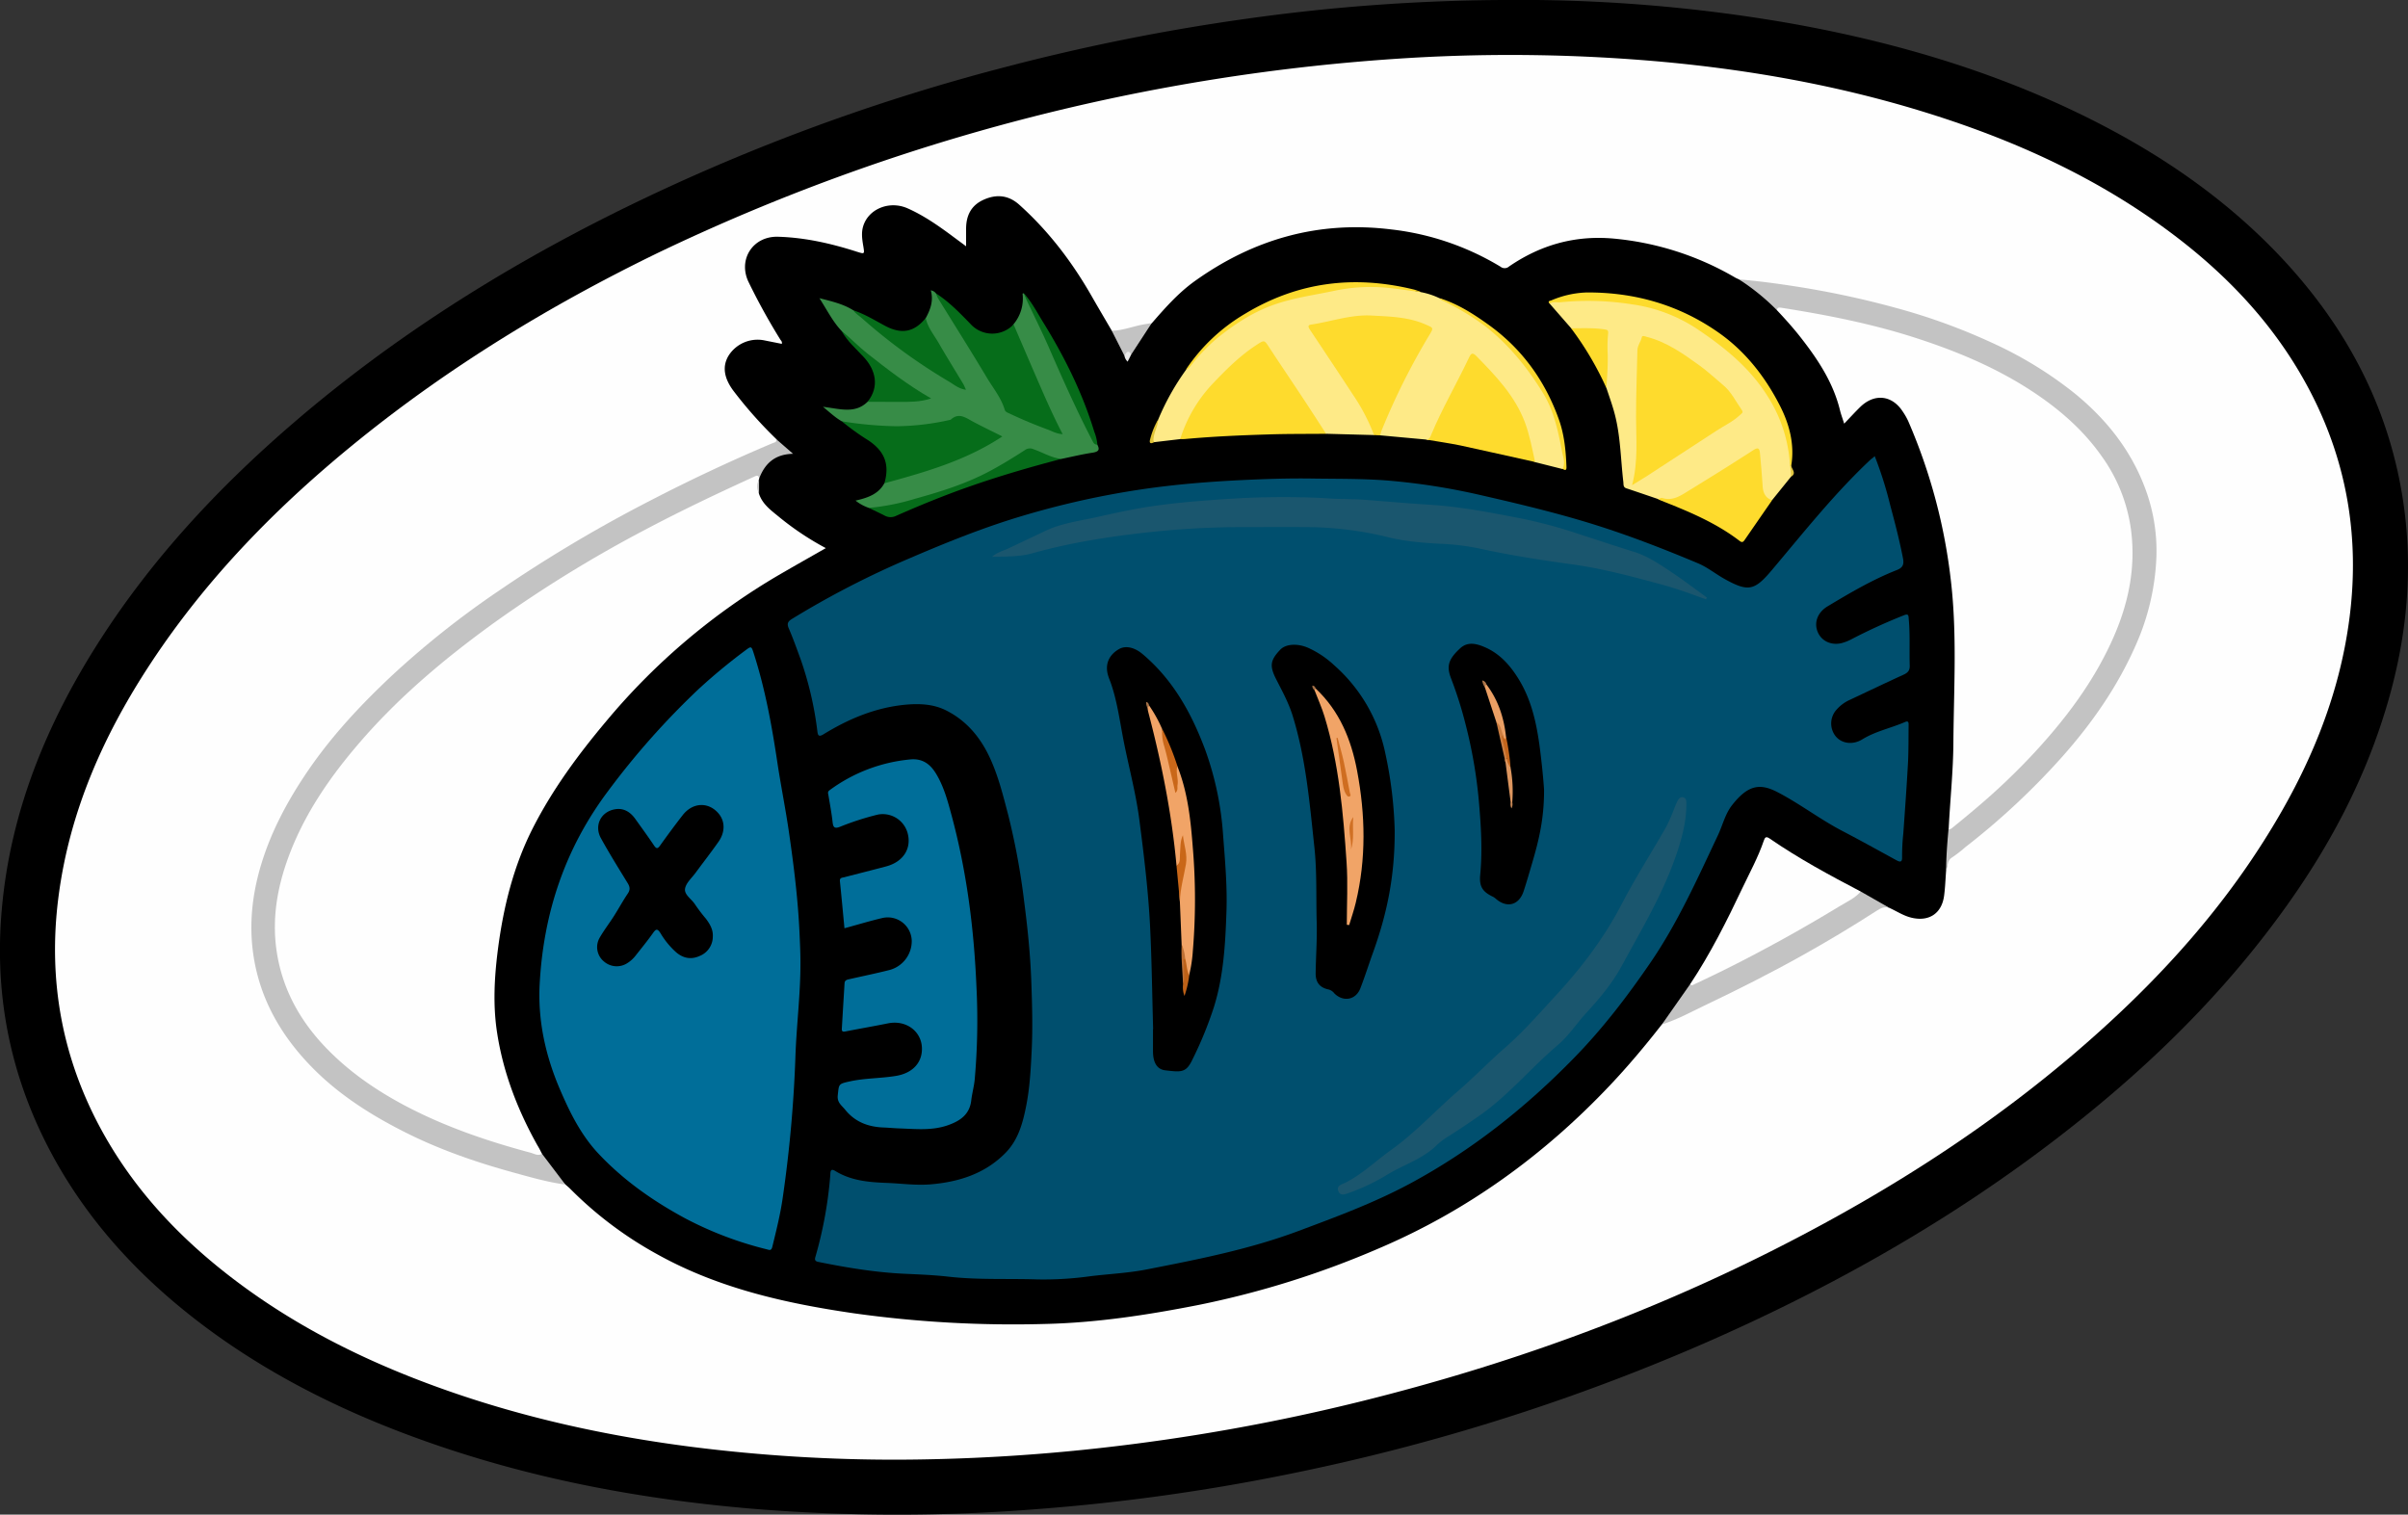 <svg xmlns="http://www.w3.org/2000/svg" viewBox="0 0 1016.82 639.61"><rect x="0" y="0" width="1016.82" height="639.61" fill="#333333" stroke="none"/><defs><style>.cls-1{fill:#fefefe;}.cls-2{fill:#c3c3c3;}.cls-3{fill:#004f6e;}.cls-4{fill:#006e99;}.cls-5{fill:#feea87;}.cls-6{fill:#378c47;}.cls-7{fill:#fedb2d;}.cls-8{fill:#066d1a;}.cls-9{fill:#fddb2d;}.cls-10{fill:#066c1a;}.cls-11{fill:#fcda2e;}.cls-12{fill:#fbd82f;}.cls-13{fill:#e1c436;}.cls-14{fill:#e9e9e9;}.cls-15{fill:#e0c541;}.cls-16{fill:#1a566e;}.cls-17{fill:#f1a467;}.cls-18{fill:#c96719;}.cls-19{fill:#c96718;}.cls-20{fill:#be6117;}.cls-21{fill:#bd7034;}.cls-22{fill:#a36f46;}.cls-23{fill:#a16e45;}.cls-24{fill:#ea9f64;}.cls-25{fill:#dd965f;}.cls-26{fill:#cb7d40;}.cls-27{fill:#c3651c;}.cls-28{fill:#ad764a;}.cls-29{fill:#c38554;}.cls-30{fill:#cf6d20;}.cls-31{fill:#d07024;}</style></defs><g id="레이어_2" data-name="레이어 2"><g id="레이어_1-2" data-name="레이어 1"><path d="M634.42,0A665.86,665.86,0,0,1,755.68,9.8c39.13,6.94,77.16,17.59,113.43,34C904.92,60.06,937.55,81,964.46,110c26.43,28.55,44,61.6,50.1,100.3,4.94,31.3,1.55,61.94-8,92C997,332.61,982,360.06,963.33,385.63,934.59,425.11,899.33,458,860.26,487c-43.79,32.49-91.17,58.69-141.06,80.48a871.92,871.92,0,0,1-176.65,55.36,855,855,0,0,1-104.4,14.44,749.24,749.24,0,0,1-120.31-.13c-48.16-4.07-95.33-13-140.9-29.5-30.46-11-59.36-25.11-85.75-44-27.85-20-51.4-44-68.14-74.13Q-4.29,440.15.77,383.92C4.43,342.51,19.82,305.3,42,270.65c22.53-35.14,50.72-65.27,82.29-92.38,41.28-35.44,86.89-64.29,135.49-88.51A849.6,849.6,0,0,1,422.21,28.92,883.29,883.29,0,0,1,526.84,7.85,805,805,0,0,1,634.42,0Z"/><path class="cls-1" d="M379.46,616.42a681.55,681.55,0,0,1-86.73-5.33c-36.41-4.63-72.1-12.44-106.69-24.85-30-10.75-58.39-24.63-84.12-43.6-23.79-17.54-44.05-38.35-58.49-64.37-17.19-31-23.25-64.12-18.78-99.19,4.63-36.37,19.15-68.91,39.14-99.22,23.87-36.18,53.89-66.68,87.46-93.82,38.93-31.47,81.41-57.29,126.37-79.16A852.38,852.38,0,0,1,594.91,24.49a716.3,716.3,0,0,1,107.54,1.65c36.91,3.42,73.23,9.9,108.71,20.74,38.5,11.76,74.78,28.08,107,52.52,23.89,18.1,43.84,39.69,57.67,66.51,15.33,29.72,20.51,61.25,16.37,94.36-4.3,34.4-17.62,65.4-36,94.44-18.78,29.77-42,55.79-68,79.38-41.82,38-88.82,68.26-139.09,93.67-55.41,28-113.46,48.88-173.65,63.85A846,846,0,0,1,464,611.56,794,794,0,0,1,379.46,616.42Z"/><path d="M821.78,367.69c-.27,3.53-.39,7.07-.85,10.58-1,7.52-6.43,11.08-13.87,9.25-3.31-.81-6.12-2.7-9.16-4.09-4.44-1.61-8.38-4.19-12.49-6.44a366.11,366.11,0,0,1-36.85-21.11c-2.44-1.61-2.66-1.55-3.66,1.06-1.34,3.48-2.9,6.86-4.53,10.21-7.26,14.84-14.11,29.89-23,43.91-1,1.61-2.13,3.16-3.2,4.73-3.23,4.61-6.26,9.34-9.65,13.84a14.21,14.21,0,0,1-2.78,3c-6.93,8.87-14.14,17.49-21.88,25.67-27.93,29.55-60.29,53-97.66,68.91a382.48,382.48,0,0,1-76,23.85c-21.54,4.25-43.15,7.56-65.06,8.05a485.18,485.18,0,0,1-80.46-4.49c-28.81-4.19-57.2-10.52-83.05-24.89A160.49,160.49,0,0,1,240.75,502c-.63-.64-1.34-1.2-2-1.79-3.42-2.71-5.85-6.26-8.28-9.8a32.71,32.71,0,0,0-2.17-3.07c-7.33-13-13.57-26.52-17-41.17-2-8.43-3.37-17-3.13-25.62a207.3,207.3,0,0,1,5.44-41.22c5.56-23.93,17.83-44.29,32.54-63.52a330.49,330.49,0,0,1,31.59-35.29,255.77,255.77,0,0,1,38.57-30.61c9.49-6.26,19.34-11.9,29.3-17.36a17.28,17.28,0,0,1,2.09-1,108.15,108.15,0,0,1-24.05-17.17,11.38,11.38,0,0,1-3.7-6.23,37.9,37.9,0,0,1-.05-5.22,3.62,3.62,0,0,1,.15-.81c2-6.1,5.75-10.23,12.71-11-1.38-2.38-3.93-3.44-5-5.74a179.07,179.07,0,0,1-18.19-20.52c-3.94-5.38-4.65-10.32-1.79-14.87a14.51,14.51,0,0,1,15.17-6.21l7.17,1.43c.27-.91-.32-1.35-.63-1.83a269,269,0,0,1-13.26-24c-4.81-9.55,1.53-19.72,12.33-19.4,11.4.33,22.47,2.85,33.32,6.34,3.23,1,3.23,1.07,2.66-2.38-.47-2.79-.9-5.57-.06-8.36,2.22-7.38,11.09-11,18.79-7.59,6.51,2.89,12.35,6.9,18.06,11.1,2,1.5,4.06,3,6.62,4.92,0-2.76,0-5,0-7.33,0-5.57,2.07-9.91,7.34-12.3,5.49-2.49,10.61-2,15.18,2.14,12.4,11.14,22.33,24.23,30.57,38.66,2.79,4.88,5.65,9.71,8.48,14.56,2,1.35,2.37,3.7,3.47,5.6.84,1.46,1.54,3,2.3,4.51.33.49.33,1.13.74,1.62.72-.55.86-1.46,1.35-2.13a108.07,108.07,0,0,1,7-10.72,7.61,7.61,0,0,1,2-2.15c5.54-6.36,11.08-12.68,18-17.66,25-17.92,52.59-25.72,83.27-21.9a113.84,113.84,0,0,1,46,15.74,2.77,2.77,0,0,0,3.58-.12c13.27-9.1,27.81-13.22,44-11.79a124,124,0,0,1,51.45,16.46c.55.32,1.14.55,1.71.82a37.4,37.4,0,0,1,11.11,7.54c1.92,1.77,3.67,3.72,5.61,5.47A126.75,126.75,0,0,1,773,160.06c2.5,4.46,3.57,9.51,5.17,14.33.88,2.67,1,2.73,3,.72,1.49-1.46,2.9-3,4.47-4.4,6.07-5.34,13.52-4.4,18.07,2.21,3.66,5.31,5.9,11.27,7.89,17.29,6.4,19.27,11.6,38.83,13.46,59.12.4,4.32.78,8.67.75,13-.1,12.62,0,25.25,0,37.88s-.51,25-1.52,37.53c-.34,4.24-.7,8.5-.89,12.76A108.22,108.22,0,0,1,821.78,367.69Z"/><path class="cls-2" d="M327.72,185.39l7.16,6.25c-7.77.16-11.89,4.17-14.27,10.34a3.84,3.84,0,0,0-2.64.34c-17.22,7.79-34.26,16-50.86,25-13.89,7.59-27.52,15.58-40.72,24.29a431.62,431.62,0,0,0-43.68,32.55c-6.41,5.51-12.74,11.11-18.65,17.14-14.57,14.85-27.65,30.87-36.89,49.66-6.12,12.43-10.19,25.56-10.38,39.5-.25,17.8,5.92,33.43,17.37,47,10.23,12.14,22.89,21.19,36.78,28.6,17.58,9.37,36.28,15.79,55.58,20.55a7.73,7.73,0,0,0,2.35.63l9.86,13c-7.47-1-14.7-3.1-21.93-5.09-16.29-4.48-32.2-10-47.29-17.78-14.29-7.33-27.63-16-38.78-27.7-12.71-13.31-21.35-28.81-23.86-47.28-1.76-13-.2-25.66,3.66-38.11,4.38-14.09,11.34-26.83,19.65-39,10.28-15,22.63-28.13,35.83-40.47a378.4,378.4,0,0,1,43.61-34.64,597.42,597.42,0,0,1,64.93-38.75q25.4-13.17,51.74-24.29C327.11,186.81,328.15,186.72,327.72,185.39Z"/><path class="cls-2" d="M750.34,131a93.81,93.81,0,0,0-16-13c7.48.62,14.91,1.58,22.32,2.72A382,382,0,0,1,800.5,130a257,257,0,0,1,40.84,14.84A165.24,165.24,0,0,1,876,166.07c13,10.59,23.33,23.34,29.44,39.13a75.29,75.29,0,0,1,5.14,30.05,101,101,0,0,1-8.77,37.32c-7.68,17.42-18.39,32.82-31,47a306,306,0,0,1-40.86,38.14,54.3,54.3,0,0,1-5.56,4.33c-2.34,1.36-1.7,3.78-2.6,5.63,0-5.84.48-11.66,1-17.47,4.81-4.41,10-8.41,14.92-12.7a252.76,252.76,0,0,0,34.17-35.82c10.56-13.58,19.43-28.12,24.31-44.76,7.45-25.39,3.71-48.68-13.52-69.3-10.18-12.19-22.75-21.36-36.67-28.72-24-12.71-49.72-20.25-76.31-25.17-5.36-1-10.72-2-16.11-2.78A9.59,9.59,0,0,0,750.34,131Z"/><path class="cls-2" d="M785.75,376.5l12.15,6.93c-2.18-.79-3.78.1-5.66,1.31q-15.3,9.87-31.22,18.74c-13.53,7.57-27.38,14.54-41.37,21.2-5.87,2.8-11.6,6-17.86,7.91l11.92-17c11.18-4.76,21.87-10.51,32.58-16.21,9.83-5.23,19.44-10.88,29-16.56C778.81,380.74,782,378.22,785.75,376.5Z"/><path class="cls-2" d="M486.34,136.43l-8.63,13.23c-1.11-.54-2,.11-2.9.56l-5.34-10.52c4.91-.11,9.44-2.13,14.23-2.83C484.58,136.74,485.46,136.58,486.34,136.43Z"/><path class="cls-3" d="M791.64,192.64a159.3,159.3,0,0,1,6.51,20.6c2,7.44,3.94,14.89,5.41,22.47.5,2.58,0,4-2.54,5-10.34,4.07-19.88,9.7-29.38,15.4-4,2.44-5.73,6.61-4.14,10.63s5.9,6,10.4,4.78a19.75,19.75,0,0,0,4-1.62,239.11,239.11,0,0,1,22-10.05c2-.81,2,0,2.1,1.57.61,6.53.21,13.07.42,19.6.07,2.09-.77,3.06-2.57,3.88-7.68,3.51-15.3,7.16-22.94,10.75a16.13,16.13,0,0,0-5.41,4.06,8.64,8.64,0,0,0-.15,11.46c2.7,3,7.25,3.38,11,1.08,5.62-3.47,12.13-4.76,18.11-7.36,1.46-.64,1.5.31,1.48,1.31-.06,5.27,0,10.55-.25,15.81-.55,10-1.28,20.08-2,30.12a88.85,88.85,0,0,0-.5,9.78c.07,2.16-.7,2.29-2.37,1.38-7.65-4.18-15.27-8.42-23-12.45-9.34-4.89-17.73-11.36-27.08-16.24-7.4-3.87-12.5-3.33-19.36,5.44-3,3.84-4,8.68-6.1,13-8.68,18.4-17,37-28.6,53.84-9.51,13.85-19.66,27.15-31.41,39.26-20.83,21.45-43.9,39.78-70.33,53.94-15,8-30.73,13.81-46.56,19.73-20.78,7.78-42.37,12-64,16.24-7.89,1.56-16,1.92-24,2.9a142.78,142.78,0,0,1-22.23,1.35c-12.59-.42-25.21.26-37.79-1.18-6.11-.69-12.29-.93-18.45-1.21-12.26-.57-24.31-2.57-36.31-5-1.49-.3-1.66-.91-1.24-2.27a173.66,173.66,0,0,0,6.25-34.44c.09-1-.13-3.07,2.07-1.71,6.69,4.13,14.21,4.77,21.75,5.05,6.16.23,12.33,1.13,18.5.61,11.95-1,23-4.48,31.65-13.28,5.41-5.49,7.32-12.63,8.75-19.89,1.5-7.57,1.92-15.26,2.3-23,.49-9.88.21-19.76-.15-29.62-.41-11.23-1.55-22.4-3-33.56a296.23,296.23,0,0,0-6.73-36.59c-2.12-8.07-4.1-16.17-7.59-23.82-4-8.79-9.84-15.9-18.52-20.32-5.33-2.72-11.12-3-17-2.5-12.77,1.15-24.22,5.95-35,12.58-2.33,1.43-2.33-.23-2.54-1.71a144.92,144.92,0,0,0-7.05-30.12c-1.6-4.34-3.13-8.71-5-13-.86-2-.3-2.91,1.34-3.93a380.61,380.61,0,0,1,49.82-25.68c13.77-5.91,27.63-11.55,41.91-16.12a360.09,360.09,0,0,1,56.36-13c13.65-2,27.35-3.13,41.12-3.81,10.22-.5,20.45-.85,30.67-.69,10.68.16,21.39,0,32.06.87a275.79,275.79,0,0,1,38.36,6c16.18,3.7,32.32,7.52,48.18,12.46,15,4.68,29.62,10.37,44.1,16.44,4.1,1.72,7.6,4.62,11.48,6.76,9.84,5.42,12.46,4.78,19.74-3.86,13.51-16,26.53-32.49,41.89-46.86C790.53,193.63,790.93,193.28,791.64,192.64Z"/><path class="cls-1" d="M228.87,487.26c-1.65,1-3.21,0-4.67-.43C206.1,482,188.45,476,171.8,467.32c-13.11-6.87-25.18-15.19-35.29-26.05-10.69-11.5-17.75-24.92-19.84-40.65-1.72-12.94.4-25.47,4.76-37.65,6.73-18.81,17.87-34.9,30.86-49.89,16.55-19.12,35.78-35.19,56.17-49.95a542.71,542.71,0,0,1,63.88-39.38c15.08-8,30.5-15.32,46-22.39.93-.42,1.89-1,2.23.62a.53.53,0,0,1-.1.45,15.39,15.39,0,0,0,0,6c1.53,4.72,5.48,7.34,9,10.28a120.82,120.82,0,0,0,19.25,12.76c-6.51,3.71-12.78,7.25-19,10.86a276.81,276.81,0,0,0-73.53,62c-11.78,14-22.62,28.65-31,45s-12.69,33.95-15,52.1c-1.46,11.58-2.07,23.16-.27,34.76,2.61,16.91,8.68,32.58,17,47.46C227.68,484.86,228.26,486.07,228.87,487.26Z"/><path class="cls-4" d="M338,406.51c.05,13.19-1.65,26.27-2.11,39.42a546,546,0,0,1-5.33,59.61c-1,7.12-2.74,14.05-4.44,21-.43,1.74-1.21,1.34-2.33,1.05a151.45,151.45,0,0,1-34.3-13c-13.51-7.28-26-16-36.56-27.18-7.45-7.85-12.18-17.35-16.39-27.14-6.14-14.28-9.49-29.11-8.65-44.77,1.62-30.07,10.77-57.38,29-81.6A329.88,329.88,0,0,1,295,291a243.93,243.93,0,0,1,19.71-16.31c2.51-1.9,2.57-1.83,3.5,1,4.84,15,7.65,30.41,10,46,1.53,10.23,3.62,20.37,5.06,30.61,2,13.83,3.7,27.69,4.34,41.67C337.8,398.17,338,402.34,338,406.51Z"/><path class="cls-1" d="M750.34,131c.18-1.44,1.24-1.09,2.08-1,19,3,37.81,6.68,56.11,12.57,17.92,5.77,35.22,13,50.94,23.58,10.78,7.24,20.4,15.73,27.92,26.39a68.78,68.78,0,0,1,12.44,31c2.19,16.52-1.2,32.06-8,47-8,17.64-19.46,32.85-32.5,47A278,278,0,0,1,835,340.8q-5.18,4.41-10.46,8.67a2.49,2.49,0,0,1-1.69.75c.61-12.24,1.93-24.44,2-36.71.18-22.61,1.58-45.28-1-67.81a235.64,235.64,0,0,0-18.09-67.9,27.57,27.57,0,0,0-2.29-4c-4.53-7-12-7.76-18-1.89-2.19,2.15-4.27,4.43-6.73,7-.72-2.27-1.38-4-1.82-5.84-2.75-11.09-8.73-20.44-15.6-29.34C757.91,139.25,754.17,135.07,750.34,131Z"/><path class="cls-4" d="M356.59,392c-.64-6.68-1.24-13.26-1.92-19.83-.16-1.57.94-1.49,1.87-1.72,5.88-1.53,11.78-3,17.66-4.57,7.29-1.94,10.89-7.67,9-14.27A10.9,10.9,0,0,0,370.68,344a117.27,117.27,0,0,0-16.05,5.18c-2.23.84-2.81.21-3.05-2-.41-3.78-1.13-7.53-1.75-11.29-.13-.8-.47-1.48.44-2.16a68,68,0,0,1,33.89-13c5.32-.58,8.64,1.9,11.15,6.07,3.23,5.36,4.84,11.32,6.45,17.29,6.43,23.77,9.53,48,10.56,72.56a283.16,283.16,0,0,1-.73,39.19c-.29,3-1.12,5.88-1.46,8.84-.68,5.94-4.63,8.64-9.74,10.46-6.73,2.4-13.63,1.63-20.52,1.39-2.26-.07-4.52-.31-6.79-.39-6.45-.25-12-2.31-16.19-7.51-1.49-1.85-3.46-3-3.13-6.08.53-4.79.22-4.81,5.09-5.88,6.41-1.4,13-1.25,19.45-2.31s10.37-4.83,10.94-10.09c.86-8-6.06-13.79-14.32-12.1-5.95,1.21-11.94,2.23-17.9,3.4-1,.2-1.62.1-1.55-1.08q.57-9.64,1.16-19.3c.09-1.32,1.14-1.49,2.12-1.71,5.57-1.26,11.17-2.41,16.71-3.81a12.63,12.63,0,0,0,9.54-12.4,10.14,10.14,0,0,0-12.16-9.65C367.45,388.87,362.15,390.5,356.59,392Z"/><path class="cls-5" d="M602.18,185.62l-19.38-1.78c-.9-1.55.17-2.83.69-4.1a280.91,280.91,0,0,1,18.64-37.2c.33-.54.62-1.12,1-1.63,1.11-1.57.48-2.36-1.1-3.07-4.72-2.1-9.76-2.69-14.79-3.43-10.76-1.57-21.11.91-31.5,3-2.3.47-2.43.8-1,2.86,5.57,8.17,10.84,16.55,16.37,24.75A130.41,130.41,0,0,1,580,180.94c.43.87,1,1.8.23,2.79L560,183.18c-1.72-.73-2.49-2.35-3.38-3.79-6.8-11-14.14-21.56-21.19-32.36-1.5-2.3-1.88-2.46-4.07-1a95.28,95.28,0,0,0-26.89,27c-2,2.94-3,6.38-4.45,9.62-.43,1-.65,2.11-1.62,2.78l-10.92,1.29c-1.43-.27-.88-1.21-.77-2.09.32-2.65,1.63-5,2.37-7.48a104.65,104.65,0,0,1,11.76-21c1.74-1.48,2.89-3.46,4.34-5.19,12.92-15.39,29.59-23.95,49.23-27.1,3.86-.62,7.68-1.46,11.51-2.21,11-2.15,21.79-1.25,32.55,1.44a7.38,7.38,0,0,1,1.6.29,31.25,31.25,0,0,1,7.92,2.63c7.55,3.56,14.9,7.46,21.45,12.69,7.3,5.85,13,13.19,18.58,20.56,8.06,10.57,11.08,22.92,12.83,35.73.14,1.09.47,2.43-1,3.1l-11.63-2.93c-1.16-.47-1.06-1.6-1.28-2.53-.59-2.47-1.13-5-1.65-7.44-2.36-11.22-9-19.89-16.41-28.13-1.75-2-3.57-3.87-5.46-5.7-1.13-1.09-2-1.06-2.7.47-4,9.07-9.53,17.36-13.17,26.59a63.88,63.88,0,0,1-2.83,5.9C604.19,185.26,603.57,186.17,602.18,185.62Z"/><path class="cls-6" d="M366.91,214.49a18.87,18.87,0,0,1-5.65-3.09c5.13-1.16,9.68-2.71,12.19-7.35,1.11-1.25,2.72-1.34,4.18-1.79,11.88-3.62,23.84-7,35-12.62,2.52-1.26,4.92-2.73,7.34-4.15,1.06-.63,1.67-1.23.11-2-4.45-2.25-9-4.37-13.34-6.78a2.79,2.79,0,0,0-2.62,0c-5.29,2.44-11,2.81-16.69,3.48-9.24,1.1-18.44.18-27.62-.94a23,23,0,0,1-4.37-1.34c-2.67-1.52-4.88-3.61-7.93-6.12,7,.8,13.45,3.13,18.83-2.11,1.23-.79,2.61-.67,4-.66,7.17,0,14.35.37,21.1-.82-12.68-8.32-25.63-16.74-36.05-28.42-3.71-3.91-6.07-8.7-9.38-13.86,5.42,1.38,10.14,2.49,14.35,5.14,5,3.26,9.29,7.51,14,11.18a259.16,259.16,0,0,0,30.14,20.4,3.18,3.18,0,0,0,1.82.69c.08-.88-.55-1.45-.94-2.09-4.63-7.58-9.21-15.19-13.61-22.91-.7-1.23-1.7-2.43-.86-4,2-3.64,3.36-7.41,2.13-11.72a3.3,3.3,0,0,1,2.21,1.32c6.44,9.24,12,19.05,18,28.54,3.31,5.22,6.92,10.34,9.49,15.89,2.11,4.58,5.47,6.64,9.68,8.28,5.05,2,10,4.09,15.38,6.11-3.87-6.7-6.63-13.51-9.63-20.19-3.39-7.54-6.69-15.12-9.84-22.76-.37-.9-1-1.77-.4-2.82a16.93,16.93,0,0,0,3.88-12.85c0-.07.06-.21.11-.22a2.06,2.06,0,0,1,.43,0c6.13,10.64,10.87,22,15.8,33.17,4.17,9.48,8.72,18.77,13.36,28a12.14,12.14,0,0,0,1.85,2.69c1.19,2.24.45,3-2,3.4-4.42.66-8.78,1.73-13.17,2.63a9.21,9.21,0,0,1-6.52-1.23c-4.48-2.52-8.23-2.43-12.85.7-17.49,11.87-37.41,17.6-57.91,21.6A10.19,10.19,0,0,1,366.91,214.49Z"/><path class="cls-5" d="M700.15,210.75c-4.46-1.52-8.92-3.05-13.4-4.54-1.42-.47-1.14-1.66-1.27-2.7-1.05-8.92-1.16-17.93-3.17-26.75-1-4.45-2.58-8.69-4-13-.8-2.29-.42-4.63-.3-7,.25-4.81-.2-9.62.09-14.43.11-1.76-.71-2.39-2.32-2.63a64.21,64.21,0,0,0-8.43-.3c-1.36,0-2.74.1-3.92-.8l-9.12-10.45c.15-1.2,1.17-.92,1.89-1a112.24,112.24,0,0,1,23.61-.36,91.36,91.36,0,0,1,22.18,4A56.75,56.75,0,0,1,713.35,136,145.08,145.08,0,0,1,737,153.77a27.87,27.87,0,0,1,3.83,4.22c2.82,3.91,5.34,8,8,12,5.21,7.92,7.35,16.69,7.25,26.08.26,1.74,1.38,3.46.19,5.26l-8,9.91c-2.43-.06-4.16-1.7-4.46-4.7-.27-2.7-.64-5.41-.68-8.13,0-2.1-.44-4.14-.59-6.22-.13-1.85-.73-2.14-2.34-1.17-6.31,3.79-12.45,7.82-18.7,11.68-2.7,1.67-5.4,3.35-8,5.12C709.42,210.56,705.13,212.26,700.15,210.75Z"/><path class="cls-1" d="M785.75,376.5c-2.51,2.86-6,4.39-9.11,6.29-16,9.73-32.46,18.83-49.28,27.17-3.89,1.93-7.83,3.77-11.76,5.63-.61.29-1.26.92-1.89,0,8.53-12.85,15.43-26.58,22-40.47,3.15-6.63,6.69-13.09,9.07-20.06.48-1.4.9-2,2.41-1C759.49,362.54,772.56,369.61,785.75,376.5Z"/><path class="cls-7" d="M498.37,185.41A60.13,60.13,0,0,1,512.11,162c5.71-6,11.49-11.78,18.45-16.31,3.42-2.22,3.31-2.17,5.51,1.21,4.75,7.27,9.64,14.46,14.43,21.72,3.19,4.83,6.32,9.7,9.47,14.56-8.33.09-16.66,0-25,.3-11.59.35-23.17.87-34.73,1.93A16.84,16.84,0,0,1,498.37,185.41Z"/><path class="cls-7" d="M580.22,183.73a82.07,82.07,0,0,0-9.07-17.28c-5.93-9.12-12-18.15-18-27.21-.65-1-1.12-1.93.48-2.17,8.48-1.25,16.74-4.28,25.42-3.82,7.74.42,15.58.55,22.91,3.77,3.38,1.48,3.46,1.38,1.65,4.4a286.2,286.2,0,0,0-20.19,40.35c-.26.66-.41,1.38-.61,2.07Z"/><path class="cls-7" d="M602.18,185.62c1.55,0,1.86-1.3,2.29-2.33,4.61-11,10.69-21.36,15.79-32.16.82-1.73,1.41-2.56,3.14-.79,8.19,8.35,16.27,16.77,20.52,28,2,5.42,3.07,11.12,4.29,16.76-10.53-2.33-21.05-4.72-31.6-7C611.83,187.13,607,186.45,602.18,185.62Z"/><path class="cls-8" d="M355.45,177.9A157.71,157.71,0,0,0,378.38,180a106.23,106.23,0,0,0,22.85-2.7.5.5,0,0,0,.25-.09c3.34-3.07,6.18-.89,9.19.74,4,2.16,8.08,4.1,12.59,6.36-15.46,10.24-32.61,15.07-49.81,19.78,2.28-7.91.17-13.48-6.77-18.12A104.21,104.21,0,0,1,355.45,177.9Z"/><path class="cls-8" d="M428,137c3.9,9.06,7.77,18.13,11.72,27.16,2.77,6.37,5.64,12.7,9,19.17-2.67-.09-4.5-1.31-6.48-2q-8.14-3-16-6.72c-.8-.37-1.72-.62-2-1.65-1.55-5.12-5-9.21-7.64-13.69C409.86,148,402.89,137,396.06,125.9a13.41,13.41,0,0,1-.82-2c5.54,3.55,10.08,8.29,14.59,12.93A12.38,12.38,0,0,0,428,137Z"/><path class="cls-7" d="M700.15,210.75c.61-.17,1.3-.61,1.8-.45,4.28,1.36,7.59-.89,10.88-2.92,9.23-5.68,18.46-11.4,27.56-17.3,2.18-1.41,2.61-.52,2.78,1.31.44,4.58.83,9.16,1.12,13.75.18,2.84,1.05,5.11,4,6.12q-5.79,8.36-11.57,16.74c-.63.92-1.11,1.22-2.13.44-10-7.68-21.59-12.49-33.24-17.07A10.92,10.92,0,0,1,700.15,210.75Z"/><path class="cls-8" d="M390.9,134.31c.86,4,3.49,7.11,5.47,10.54,3.34,5.81,6.9,11.5,10.35,17.25.41.69.69,1.45,1.18,2.5-3-.39-5-2.16-7.15-3.44a238.56,238.56,0,0,1-36.83-26.81c-1.22-1.08-2.65-1.91-3.58-3.3,4.75,1.55,9,4.18,13.34,6.51C380.63,141.27,386,140.35,390.9,134.31Z"/><path class="cls-9" d="M755.85,196.43a60.46,60.46,0,0,0-9.55-29.27c-7.42-11.75-17.62-20.07-28.87-27.71a66.41,66.41,0,0,0-28.32-10.93,118.85,118.85,0,0,0-30-.89c-1.59.17-3.28-.42-4.77.57-1-1.09.22-1.15.69-1.33a41.12,41.12,0,0,1,14.79-3.36c20.56-.16,39.53,5.33,56.3,17.24,11.18,7.94,19.51,18.75,25.65,30.9,3.83,7.58,6.06,16,4.65,24.77C756.21,196.64,756,196.65,755.85,196.43Z"/><path class="cls-10" d="M366.91,214.49a97.79,97.79,0,0,0,19.63-3.9c10.83-3,21.58-6.37,31.54-11.71,5-2.69,9.89-5.68,14.67-8.79a3.6,3.6,0,0,1,3.68-.38c3.92,1.35,7.52,3.65,11.76,4.08-13.32,3.49-26.53,7.34-39.52,11.92-10.27,3.62-20.35,7.74-30.3,12.14a5.19,5.19,0,0,1-4.88-.15C371.32,216.59,369.1,215.56,366.91,214.49Z"/><path class="cls-10" d="M355.37,139.77c3.81,3,7.16,6.59,11,9.61,8.45,6.65,16.95,13.22,26.81,18.89-4.72,1.54-9.14,1.45-13.54,1.45s-8.86,0-13.29-.05c5.14-6.41,3.37-13.48-1.57-18.82C361.49,147.29,357.77,144.09,355.37,139.77Z"/><path class="cls-10" d="M463.38,187.76c-1.26.1-1.66-.81-2.14-1.72-6.62-12.73-12.45-25.81-18.18-38.95-3-6.9-6.39-13.64-9.59-20.45-.41-.9-.73-1.84-1.1-2.76,3.34,3.74,5.63,8.18,8.24,12.41,8.94,14.48,16.47,29.62,21.46,46A19,19,0,0,1,463.38,187.76Z"/><path class="cls-11" d="M600,123.31c-4.66-.5-9.27-1.3-13.95-1.75a73.43,73.43,0,0,0-22.63,1.25c-8.74,1.85-17.62,3-26.09,6.1-8.64,3.13-16.12,8.11-23.24,13.79a79.34,79.34,0,0,0-11.07,11.52c-.63.75-1.16,1.65-2.25,1.86a76.74,76.74,0,0,1,25.12-23.66c22.41-13.49,46.2-16.3,71.32-10.11A26.57,26.57,0,0,1,600,123.31Z"/><path class="cls-9" d="M663.43,138.64c4.69,0,9.39-.26,14.08.46,1.38.22,1.7.4,1.52,2a57,57,0,0,0-.15,8.37c.12,4.8-.22,9.58-.57,14.35A132,132,0,0,0,663.43,138.64Z"/><path class="cls-12" d="M659.84,198c1.26-2.42.22-4.93-.22-7.19-1.65-8.54-3.37-17.17-8-24.71-6.49-10.66-14.28-20.29-24.13-28.09a104.12,104.12,0,0,0-17.38-10.59c-.78-.41-1.77-.55-2.19-1.5,7.73,2.41,14.44,6.75,20.91,11.41,14,10.12,23.66,23.62,29.44,39.81,2.26,6.34,2.94,13.07,3.19,19.81C661.56,198.43,661.17,198.89,659.84,198Z"/><path class="cls-13" d="M489.05,177.13c-.06,2.75-1.65,5.12-1.91,7.83-.07.67-.23,1.24.31,1.74-1.77.94-2.28.39-1.72-1.45A33.19,33.19,0,0,1,489.05,177.13Z"/><path class="cls-14" d="M474.81,150.22c1.11-2.05,1.84-2.19,2.9-.56-.5,1-1,2-1.55,3.07A4.57,4.57,0,0,1,474.81,150.22Z"/><path class="cls-15" d="M755.85,196.43h.54c0,1.64,2.55,3.36-.14,4.93A18.89,18.89,0,0,0,755.85,196.43Z"/><path class="cls-2" d="M320.53,208.44a6.26,6.26,0,0,1,0-6Z"/><path d="M486.93,434.58c-.4-14.33-.57-28.68-1.27-43-.75-15.19-2.6-30.29-4.55-45.39-1.53-11.81-4.74-23.24-6.94-34.9-1.46-7.73-2.55-15.56-5.16-23-.36-1-.81-2-1.11-3.07-1.36-4.62.28-8.58,4.55-11.07,2.89-1.68,6.63-.77,10,2.05,12.9,10.87,20.7,25,26.5,40.53a131.26,131.26,0,0,1,7.53,36.05c.83,10.77,1.79,21.53,1.41,32.33-.47,13.58-1.21,27.17-5.33,40.29A161.45,161.45,0,0,1,503.25,448c-2.54,5.14-4.8,4.73-11.19,4-3.57-.42-5.18-3.4-5.19-8.1v-9.27Z"/><path d="M588.93,350.44c.14,20.16-3.53,36.17-9.14,51.81-1.81,5-3.43,10.15-5.36,15.13s-7.29,5.84-11,2.1a4.53,4.53,0,0,0-2.4-1.62c-3.73-.77-5.53-3-5.47-6.94.1-7.17.64-14.35.44-21.5-.31-10.62.16-21.27-1-31.83-2-18.64-3.58-37.36-9.18-55.41-1.65-5.32-4.3-10.19-6.82-15.11-3-5.83-2.67-8.2,1.6-12.7,2.32-2.44,7.12-2.75,11.55-.9a40.33,40.33,0,0,1,11.27,7.5A67.71,67.71,0,0,1,585,318.25,173.63,173.63,0,0,1,588.93,350.44Z"/><path class="cls-16" d="M720.34,253.1c-6.09-2.24-12.19-4.48-18.45-6.18-12.46-3.38-24.91-6.77-37.74-8.55-13.22-1.83-26.41-3.85-39.46-6.73a100.67,100.67,0,0,0-16.38-2c-7.48-.39-14.95-1-22.26-2.8a147.23,147.23,0,0,0-34.6-4.25c-9.08-.06-18.17,0-27.26,0a368.77,368.77,0,0,0-38.45,2.11c-16.81,1.8-33.49,4.37-49.76,8.94-5.59,1.57-11.08,1.32-17.09,1.52,2.24-2,4.74-2.52,7-3.59,5.15-2.47,10.33-4.89,15.49-7.35,7-3.35,14.73-4.25,22.2-5.94,8.18-1.85,16.39-3.62,24.71-4.76,5.54-.75,11.1-1.37,16.67-1.82,10.46-.85,20.92-1.6,31.42-1.73,8.4-.11,16.78,0,25.16.54,4.78.33,9.58.18,14.39.54,9.36.71,18.72,1.54,28.08,2.12,12.85.81,25.41,3.28,38,5.71a201.2,201.2,0,0,1,23.83,6.36c8,2.58,16,5.27,24,7.75,5.92,1.82,10.92,5.27,16,8.64,4.58,3.06,9,6.4,13.44,9.62.52.37,1,.76,1.52,1.14Z"/><path d="M652,333.38c.09,12.4-2.3,21.88-5.08,31.29-1.15,3.91-2.27,7.84-3.55,11.71-1.94,5.88-7,7.23-11.66,3.23a5.68,5.68,0,0,0-1.31-.93c-4.44-2.11-5.81-4.37-5.36-9.22,1-10.43.34-20.83-.57-31.23a201.65,201.65,0,0,0-5.54-32.09,167.41,167.41,0,0,0-6.12-19.45c-2.08-5.3-1.32-8.2,3.76-12.9,3.15-2.93,6.84-2,10.22-.57,6.34,2.67,10.72,7.53,14.32,13.3,5.37,8.6,7.55,18.14,8.93,28C651,321.62,651.69,328.73,652,333.38Z"/><path class="cls-16" d="M712.11,339.46c0,8.12-2.22,15.79-4.91,23.3-5.69,15.93-14.4,30.41-22.42,45.18-3.91,7.21-9.24,13.6-14.83,19.68-4.16,4.53-7.54,9.82-12.25,13.8C646.42,451,637,462.55,624.84,471.06c-4.75,3.31-9.56,6.54-14.46,9.61a25.92,25.92,0,0,0-4,3.23c-5.77,5.52-13.38,7.89-20.06,11.84A86.18,86.18,0,0,1,570,503.63c-1.62.54-4,1.81-4.91-.76-.8-2.36,1.81-2.78,3.32-3.56,7-3.63,12.59-9.09,18.91-13.61,10.29-7.35,18.8-16.7,28.32-24.92,6.8-5.87,13-12.32,19.78-18.23,8.08-7.06,15.09-15.15,22.32-23,10.55-11.49,19.85-23.88,27.1-37.84,5.8-11.16,12.62-21.78,18.85-32.72a78.12,78.12,0,0,0,3.54-8.23c.35-.83.69-1.68,1.11-2.48.53-1,1.26-1.95,2.54-1.54S712.09,338.39,712.11,339.46Z"/><path d="M301,395.49a8.82,8.82,0,0,1-5.65,8.25c-3.59,1.61-6.94.91-9.87-1.62a34.35,34.35,0,0,1-6.56-8c-1.39-2.22-2-1.76-3.25,0-2.3,3.26-4.85,6.35-7.32,9.49a13.5,13.5,0,0,1-3.42,3.1,8.21,8.21,0,0,1-9.87-.65,7.85,7.85,0,0,1-1.94-9.88c1.82-3.23,4.13-6.19,6.12-9.32s3.78-6.43,5.86-9.51c1.11-1.65.89-2.88-.08-4.45-3.84-6.27-7.74-12.51-11.28-18.95-2.94-5.35,0-11.21,6-12.2,3.69-.62,6.48,1.19,8.57,4.14,2.64,3.7,5.32,7.36,7.85,11.13,1.1,1.63,1.64,1.37,2.66-.07,3.06-4.28,6.2-8.52,9.43-12.68,4.25-5.48,10.93-5.75,15.19-.72,2.73,3.24,2.85,7.77,0,11.87-3.12,4.46-6.48,8.75-9.71,13.15-1.6,2.19-4.05,4.29-4.45,6.71-.42,2.57,2.78,4.38,4.21,6.65a69.09,69.09,0,0,0,4.61,6.06C299.78,390.24,301.15,392.54,301,395.49Z"/><path class="cls-7" d="M689.17,204.9c2.64-10,1.69-19.5,1.68-28.88s.37-18.68.57-28c0-2.11,1.46-3.67,1.88-5.64.19-.87,1.4-.3,2.17-.1,8.45,2.19,15.4,7.18,22.3,12.15,3.44,2.48,6.54,5.44,9.82,8.15,3.51,2.9,5.4,7,7.95,10.62.75,1.06-.21,1.47-.74,2-2.92,2.79-6.59,4.47-9.92,6.65q-14.79,9.64-29.6,19.29C693.47,202.26,691.63,203.37,689.17,204.9Z"/><path class="cls-17" d="M496.8,365.57c-2-22.09-6.38-43.74-12-65.17a12,12,0,0,1-.21-1.34c-.16-.58-.43-1.22.62-1.17a58,58,0,0,1,5.51,9.93c1.68,8.16,4.15,16.14,5.71,24.87a38.15,38.15,0,0,0-.22-6.49c-.15-1-.53-2.21.93-2.7,4.46,11.16,5.67,22.95,6.57,34.77a261.46,261.46,0,0,1,0,43.17,59.42,59.42,0,0,1-1.59,10.45c-1.17,0-1.13-1-1.32-1.74-.42-1.67-.73-3.37-1-5.07-.26-2.09-.47-4.2-.84-6.29q-.36-9-.74-18.05a29.62,29.62,0,0,1,.87-11,30,30,0,0,0,.15-14.09c-.34,2.54.18,5.3-.59,7.94C498.4,364.5,498.49,365.91,496.8,365.57Z"/><path class="cls-18" d="M497.18,323.5c-.81,2.67.51,5.32.05,8-.18,1,.37,2.19-.9,3.35-.79-3.42-1.52-6.62-2.27-9.81s-1.51-6.7-2.47-10a19.47,19.47,0,0,1-.83-7.22A109.1,109.1,0,0,1,497.18,323.5Z"/><path class="cls-19" d="M496.8,365.57c1.82-1.21,1.31-3.2,1.46-4.87.24-2.67,0-5.39,1.24-8,.43,4.1,2,8.06,1.28,12.28-.9,5.24-2.42,10.38-2.54,15.75Z"/><path class="cls-20" d="M500.45,404.79c.7,2.34.61,4.86,1.72,7.1a41.58,41.58,0,0,1-2,8.7,10.08,10.08,0,0,1-.61-4.93,49.71,49.71,0,0,0-.06-9.21C499.46,405.91,498.59,404.43,500.45,404.79Z"/><path class="cls-21" d="M500.45,404.79c-1.41.38-.35,1.36-.43,2-.36,2.94.54,5.95-.46,8.86-.21-5.62-.87-11.23-.58-16.87A19.2,19.2,0,0,1,500.45,404.79Z"/><path class="cls-22" d="M485.25,297.89l-.62,1.17a4.57,4.57,0,0,1-.65-2.62C484.87,296.61,485.05,297.26,485.25,297.89Z"/><path class="cls-17" d="M555.61,290.8c10,9.45,14.93,21.38,17.44,34.64,3.52,18.63,3.9,37.19-.54,55.71-.76,3.2-1.85,6.33-2.8,9.5l-1-.12c0-8.8.5-17.63-.1-26.39-1.41-20.76-3.19-41.51-9.31-61.56-1.16-3.8-2.82-7.46-4.25-11.19C554.83,290.81,555.08,290.67,555.61,290.8Z"/><path class="cls-23" d="M555.61,290.8l-.59.59a2,2,0,0,1-.84-1.85C555.05,289.56,555.35,290.15,555.61,290.8Z"/><path class="cls-24" d="M627.7,289.08c4.9,6.48,7.34,13.88,8.23,21.87.06.58.48,1.47-.35,1.58-1,.13-1.19-.89-1.45-1.66a23.08,23.08,0,0,0-2.25-5.85q-2.43-7.36-4.85-14.73C626.72,289.59,626.69,289.05,627.7,289.08Z"/><path class="cls-25" d="M637.85,324.05a56.9,56.9,0,0,1,.73,14.74c-.22.28-.45.28-.67,0q-1.1-8.42-2.18-16.82c-.21-.67-.48-1.35.31-1.85C637.37,321.1,637.35,322.7,637.85,324.05Z"/><path class="cls-26" d="M636.29,320.27c-.62.43-.4,1.13-.56,1.71q-1.93-8.48-3.85-17c2,1.24,2,3.54,2.8,5.42.1,2.73,1.85,5.07,1.84,7.85C636.51,319,636.91,319.66,636.29,320.27Z"/><path class="cls-27" d="M636.29,320.27c-.61-2.71-1.2-5.43-1.85-8.13-.15-.64-.42-1.21.24-1.7a2.08,2.08,0,0,0,.91,1.72c.12-.41.23-.81.34-1.21a94.88,94.88,0,0,1,1.92,13.1A6.77,6.77,0,0,1,636.29,320.27Z"/><path class="cls-28" d="M627.7,289.08c-.55.23-.56.75-.67,1.21a6.5,6.5,0,0,1-1.13-2.93A2.23,2.23,0,0,1,627.7,289.08Z"/><path class="cls-29" d="M637.91,338.8h.67a3.56,3.56,0,0,1-.33,2.57A3.71,3.71,0,0,1,637.91,338.8Z"/><path class="cls-30" d="M564.83,311.56c.88,3.38,1.86,6.74,2.61,10.14.95,4.33,1.72,8.7,2.56,13.05.11.56.7,1.3-.19,1.61-.7.24-1.12-.48-1.44-1-1.09-1.75-1.27-3.76-1.54-5.73q-1.26-9-2.49-17.95Z"/><path class="cls-31" d="M570.45,358.85c.63-4.6-2.36-9.44,1-13.81C571,349.65,572,354.35,570.45,358.85Z"/></g></g></svg>